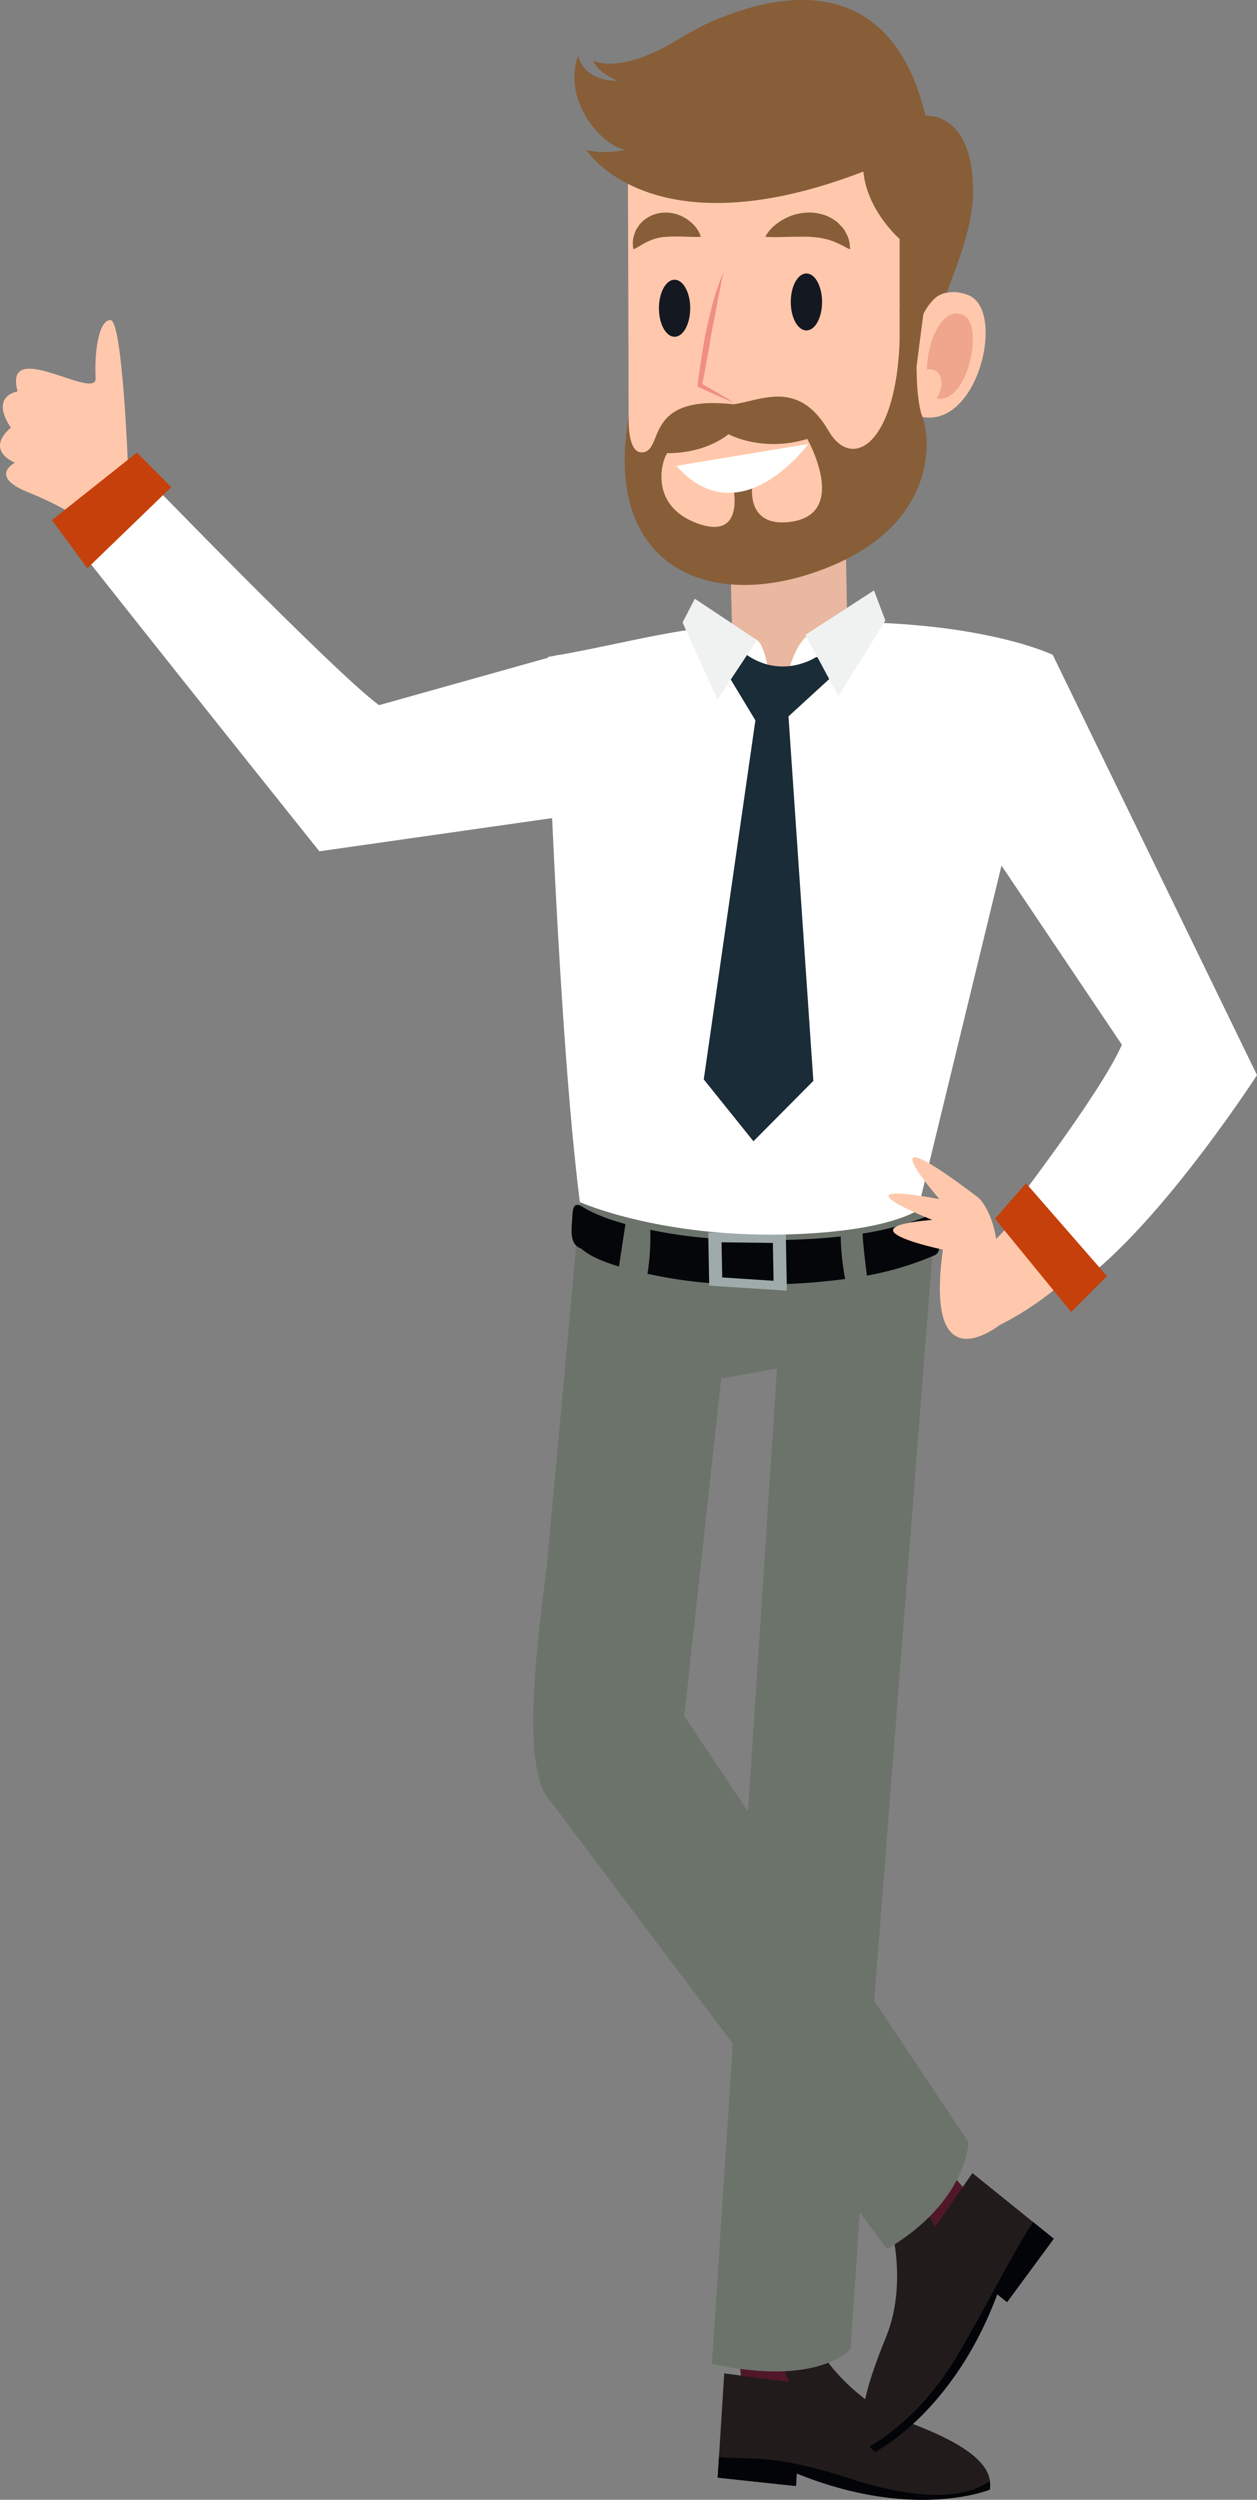 <svg id="char1" xmlns="http://www.w3.org/2000/svg" width="626.844" height="1246.062" viewBox="0 0 626.844 1246.062">
  <rect x="0" y="0" width="626.844" height="1246.062" fill="#808080" stroke="none"/>
  <g id="Group_176" data-name="Group 176" transform="translate(265.934 595.487)">
    <path id="Path_43" data-name="Path 43" d="M549.98,891.154l7.624,74.224,28.512,1.773-4.539-80.5Z" transform="translate(-451.638 -353.11)" fill="#511729"/>
    <path id="Path_44" data-name="Path 44" d="M576.979,899.69s14.93,22.164,39.151,31.136c24.257,8.972,45.96,19.824,43.194,34.576,0,0-37.874,15.675-96.246-8.05l-.39,6.277-39.044-4.185,3.262-51.989,32.378,4.326-2.057-5.284Z" transform="translate(-431.684 -319.906)" fill="#221b1b"/>
    <path id="Path_45" data-name="Path 45" d="M589.021,924.223c52.556,17.093,67.1,2.7,70.288,1.809a10.318,10.318,0,0,1,.035,3.9s-37.874,15.675-96.246-8.05l-.39,6.277-39.045-4.185.674-10.355C538.237,915.322,550.224,911.634,589.021,924.223Z" transform="translate(-431.704 -284.436)" fill="#020407"/>
    <path id="Path_46" data-name="Path 46" d="M547.732,864.95,597.31,920.7l-17.944,22.235-56.315-57.7Z" transform="translate(-367.329 -408.364)" fill="#511729"/>
    <path id="Path_47" data-name="Path 47" d="M530.042,905.4s6.277,25.994-3.476,49.932-18.122,49.364-5.39,57.308c0,0,38.867-19.469,60.784-78.515l4.894,3.937,23.3-31.6-40.57-32.732L550.93,900.54l-2.518-5.107Z" transform="translate(-350.596 -386.008)" fill="#221b1b"/>
    <path id="Path_48" data-name="Path 48" d="M559.571,945.218c-19.008,32.981-42.059,45.393-44.861,47.166a10.617,10.617,0,0,0,2.837,2.66s38.867-19.469,60.784-78.515l4.894,3.937,23.3-31.6L596.31,880.64C588.189,892.059,577.8,913.585,559.571,945.218Z" transform="translate(-346.967 -368.413)" fill="#020407"/>
    <path id="Path_49" data-name="Path 49" d="M535.771,1039.2,626.2,1159.415,615.776,1319c53.691,11.7,69.118-7.447,69.118-7.447l4.646-67.947,13.618,18.157c39.9-23.547,40.605-53.194,40.605-53.194l-47.059-70.5L727.91,737.654l-4.4-.106-.567,2.34s-13.9,10-62.131,11.915c-63.089,2.518-104.4-13.192-110.361-15.6L533.431,921.352C527.828,965.184,520.558,1025.01,535.771,1039.2Zm66.21-43.088L620.422,827.8l27.8-4.894-14.434,220.828Z" transform="translate(-526.69 -736.2)" fill="#6c736b" fill-rule="evenodd"/>
    <path id="Path_50" data-name="Path 50" d="M557.617,747.181c-14.965-3.937-22.235-9.114-22.413-9.185-4.4-1.773-3.795,3.369-4.291,8.795-.6,7.2.426,11.029,4.362,12.518.709.248,4.185,4.646,19.115,9.043C555.454,761.3,556.553,754.238,557.617,747.181Zm107.346,6.206c-16.668,1.844-34.9,2.163-54.613,1.525a236.866,236.866,0,0,1-40.357-4.858,116.152,116.152,0,0,1-1.383,21.916,223.779,223.779,0,0,0,41.421,5.213c6.454.213,12.731.248,18.866.142a324.67,324.67,0,0,0,38.3-2.731A124.322,124.322,0,0,1,664.964,753.387Zm48.8-1.667c-.851-5.355-1.419-10.142-5.78-8.369a150.558,150.558,0,0,1-32.13,8.582c.426,7.022,1.312,13.972,2.2,20.959a153.734,153.734,0,0,0,33.69-10.107C714.789,761.437,714.647,757.181,713.761,751.72Z" transform="translate(-511.654 -732.535)" fill="#040609"/>
    <path id="Path_51" data-name="Path 51" d="M552.24,741.51l.5,26.526,38.725,2.518-.532-28.583Zm32.591,24.115-25.6-1.667-.354-17.519,25.6.319Z" transform="translate(-464.998 -722.679)" fill="#9fabaa" fill-rule="evenodd"/>
  </g>
  <g id="Group_177" data-name="Group 177" transform="translate(0)">
    <path id="Path_126" data-name="Path 126" d="M542.58,598.238l2.27,94.083,56.705-25.356-1.773-96.885Z" transform="translate(-178.446 -322.556)" fill="#eab7a0"/>
    <path id="Path_127" data-name="Path 127" d="M621.589,515.828C675.458,528.134,674,565.122,674,565.122s-1.667,28.583-2.731,62.628c5-6.88,13.405-9.717,22.093-6.029,18.335,7.837,4.788,65.642-23.122,60.642-1.17,16.136-2.766,28.689-4.823,33.051-7.837,16.419-42.272,41.456-72.805,45.393-30.5,3.9-68.869-16.455-68.869-52.45s-.461-169.3-.461-169.3S532.365,495.473,621.589,515.828Z" transform="translate(-210.219 -474.486)" fill="#ffc8ac"/>
    <path id="Path_128" data-name="Path 128" d="M612.038,552.941c0,7.837,3.475,14.185,7.8,14.185s7.8-6.348,7.8-14.185c0-7.873-3.476-14.221-7.8-14.221S612.038,545.068,612.038,552.941Zm-65.748,3.121c0,7.837,3.475,14.221,7.8,14.221s7.8-6.383,7.8-14.221-3.475-14.221-7.8-14.221S546.29,548.224,546.29,556.061Z" transform="translate(-217.69 -402.408)" fill="#141821"/>
    <path id="Path_129" data-name="Path 129" d="M608.364,542.253s3.617.248,8.015.106c4.5-.106,9.894-.248,14.575-.106,1.135.177,2.341.142,3.4.354a23.561,23.561,0,0,1,3.227.568,26.015,26.015,0,0,1,6.029,1.915,41.739,41.739,0,0,1,4.859,2.376c1.277.674,2.163,1.029,2.163,1.029a16.823,16.823,0,0,0-.142-2.376,14.528,14.528,0,0,0-1.986-5.993,11.091,11.091,0,0,0-2.624-3.546,14.056,14.056,0,0,0-3.9-3.227,17.719,17.719,0,0,0-4.929-2.2,26.076,26.076,0,0,0-5.426-.993,29,29,0,0,0-5.32.319,20.758,20.758,0,0,0-4.859,1.241,27.365,27.365,0,0,0-7.518,4.149A19.892,19.892,0,0,0,608.364,542.253Zm-32.094,0a15.3,15.3,0,0,0-3.936-6.313,19.874,19.874,0,0,0-6.277-4.255,18.638,18.638,0,0,0-9.256-1.419,16.8,16.8,0,0,0-9.185,3.9,13.643,13.643,0,0,0-2.908,3.4,10.375,10.375,0,0,0-1.6,3.44,12.9,12.9,0,0,0-.745,5.426c.107,1.312.248,2.057.248,2.057s.78-.355,1.915-.958c1.1-.6,2.482-1.56,4.078-2.305a21.276,21.276,0,0,1,2.411-1.135,13.729,13.729,0,0,1,2.376-.851,21.05,21.05,0,0,1,4.681-.922,90.873,90.873,0,0,1,11.277-.107C573.043,542.395,576.27,542.253,576.27,542.253Z" transform="translate(-226.747 -424.204)" fill="#875e38"/>
    <path id="Path_130" data-name="Path 130" d="M531.729,586.835c14.327,0,21.526-36.633,11.774-41.563a7.586,7.586,0,0,0-3.582-.922c-7.979,0-14.469,13.547-14.824,27.909a8.914,8.914,0,0,1,1.312-.106c6.667,0,7.589,8.4,3.475,14.469A8.419,8.419,0,0,0,531.729,586.835Z" transform="translate(-62.873 -388.072)" fill="#f0a58d"/>
    <path id="Path_131" data-name="Path 131" d="M571.69,538.51a61.854,61.854,0,0,0-2.66,6.738c-.78,2.27-1.6,4.575-2.234,6.88-1.277,4.681-2.411,9.362-3.475,14.079-1.1,4.717-1.844,9.469-2.553,14.256-.709,4.752-1.525,9.5-2.057,14.327l-.071.78.638.319c5.851,2.766,11.738,5.426,17.7,7.873-5.461-3.44-11.064-6.667-16.7-9.788l.567,1.1c1.1-4.681,1.844-9.433,2.731-14.15.993-4.681,1.56-9.469,2.482-14.185.957-4.681,1.879-9.362,2.66-14.114.39-2.376,1.064-4.681,1.454-7.057C570.591,543.227,571.123,540.85,571.69,538.51Z" transform="translate(-210.819 -402.942)" fill="#f08f81"/>
    <path id="Path_132" data-name="Path 132" d="M530.932,574.96s32.378,51.563,138.235,10.852c1.915,19.682,18.086,33.583,18.086,33.583V654.5l-.071-.142c.036.745.036,1.49.071,2.27v13.121c-1.7,51.669-23.548,65.677-35.463,45.286-15.214-26.1-33.832-14.93-47.556-13.228-43.513-4.859-35,21.242-44.116,23.76-9.078,2.553-7.944-17.625-7.944-17.625-13.157,74.827,39.967,98.09,97.594,75.855,57.663-22.271,52.592-66.245,48.868-75.642-2.482-6.348-2.908-18.228-2.943-25.321l3.369-25.959s4.539-9.894,11.774-10.923c7.341-19.327,13.015-35.073,13.015-50.286,0-40.215-23.725-37.626-23.725-37.626a20.592,20.592,0,0,0-.922-3.582c-16.774-63.656-65.358-59.4-99.4-45.96a77.373,77.373,0,0,0-13.8,6.277c-3.334,1.7-6.383,3.44-9.043,5.071-29.824,18.193-42.485,10.6-42.485,10.6,2.021,6.064,12.128,10.107,12.128,10.107-17.7,0-19.717-12.625-19.717-12.625C518.8,551.2,539.479,573.47,550.65,574.96,538.45,577.442,530.932,574.96,530.932,574.96ZM631.576,760.537c-21.455,2.057-17.7-18.724-17.7-18.724l-9.61,1.525s6.064,26.81-18.192,17.7c-24.292-9.114-17.2-31.846-14.682-34.9,0,0,17.377.887,30.534-9.433,0,0,16.632,9.256,39.258,2.376C641.187,719.081,662.926,757.487,631.576,760.537Z" transform="translate(-238.611 -500.282)" fill="#875e38" fill-rule="evenodd"/>
    <path id="Path_133" data-name="Path 133" d="M614.049,562.69s-33.938,46.6-65.819,10.887Z" transform="translate(-210.977 -341.373)" fill="#fff"/>
    <path id="Path_134" data-name="Path 134" d="M513.86,623.242s5.461,168.343,16.349,253.808c0,0,41.669,18.653,108.091,15.958,46.917-1.915,60.429-11.951,60.429-11.951L766,604.234s-33.832-16.419-105.325-16.313c0,0,.142-2.3-16.065,6.313C632.2,600.794,627.945,645.8,627.945,645.8s-2.411-45.18-9.433-48.9c-10.816-5.709-8.866-4.5-17.767-6.88-26.952,1.88-54.968,10.072-86.352,15.249Z" transform="translate(-241.043 -277.84)" fill="#fff"/>
    <path id="Path_87" data-name="Path 87" d="M1262.822,585.964s-18.228,12.388-37.165-2.9l-6.549,12.388,13.356,22.1L1206.72,796.531l24.776,30.841,29.874-30.1-12.389-181.694,20.389-18.679-3.646-10.194" transform="translate(-855.768 -258.484)" fill="#1a2c37"/>
    <path id="Path_136" data-name="Path 136" d="M554.138,617.721s-2.695-72.451-8.724-72.451c-6.064,0-8.05,16.774-7.376,28.867.638,12.057-46.315-20.817-38.938,6.7,0,0-14.079,2.021-3.334,18.122,0,0-13.44,10.072,1.986,17.448,0,0-13.405,6.7,6.738,14.752,20.108,8.05,30.853,16.774,30.853,16.774Zm544.57,304.024s-50.783,104.722-122.879,129.972l-3.121-34.541s39.045-32.981,72.628-91.743C1078.919,866.635,1098.708,921.745,1098.708,921.745ZM990.545,1044.907s-39.648,33.867-30-36.278c0,0-52.13-10.887-5.355-14.824,0,0-51.35-20.356,3.617-10.391,0,0-40.818-46.421,19.5-.638,0,0,12.057,10.533,9.362,41.35Z" transform="translate(-490.34 -385.73)" fill="#ffc8ac"/>
    <path id="Path_137" data-name="Path 137" d="M977.356,658.8l101.885,209.515S1022.5,956.125,980.618,978.5L953.95,938.713s47.2-60.854,57.911-85.537l-63.2-94.012ZM751.989,736.751l-140.327,20S529.388,653.981,485.13,597.63l35.888-31.42s98.623,101.92,120.4,117.7L730.959,658.8Z" transform="translate(-452.397 -332.41)" fill="#fff"/>
    <path id="Path_138" data-name="Path 138" d="M1032.323,974.384,991.966,928.1l-15.5,17.7,38.016,46.492ZM523.855,621.563,565.737,581.1l-17.164-17.2L506.23,597.519Z" transform="translate(-480.306 -338.292)" fill="#c6400b"/>
    <path id="Path_135" data-name="Path 135" d="M537.39,599.264,554.8,637.741l19.682-29.718-30.959-20.6Zm101.14-.993L615.125,636,598.67,605.434l34.186-22.164Z" transform="translate(-197.016 -288.97)" fill="#eff2f1"/>
  </g>
</svg>
